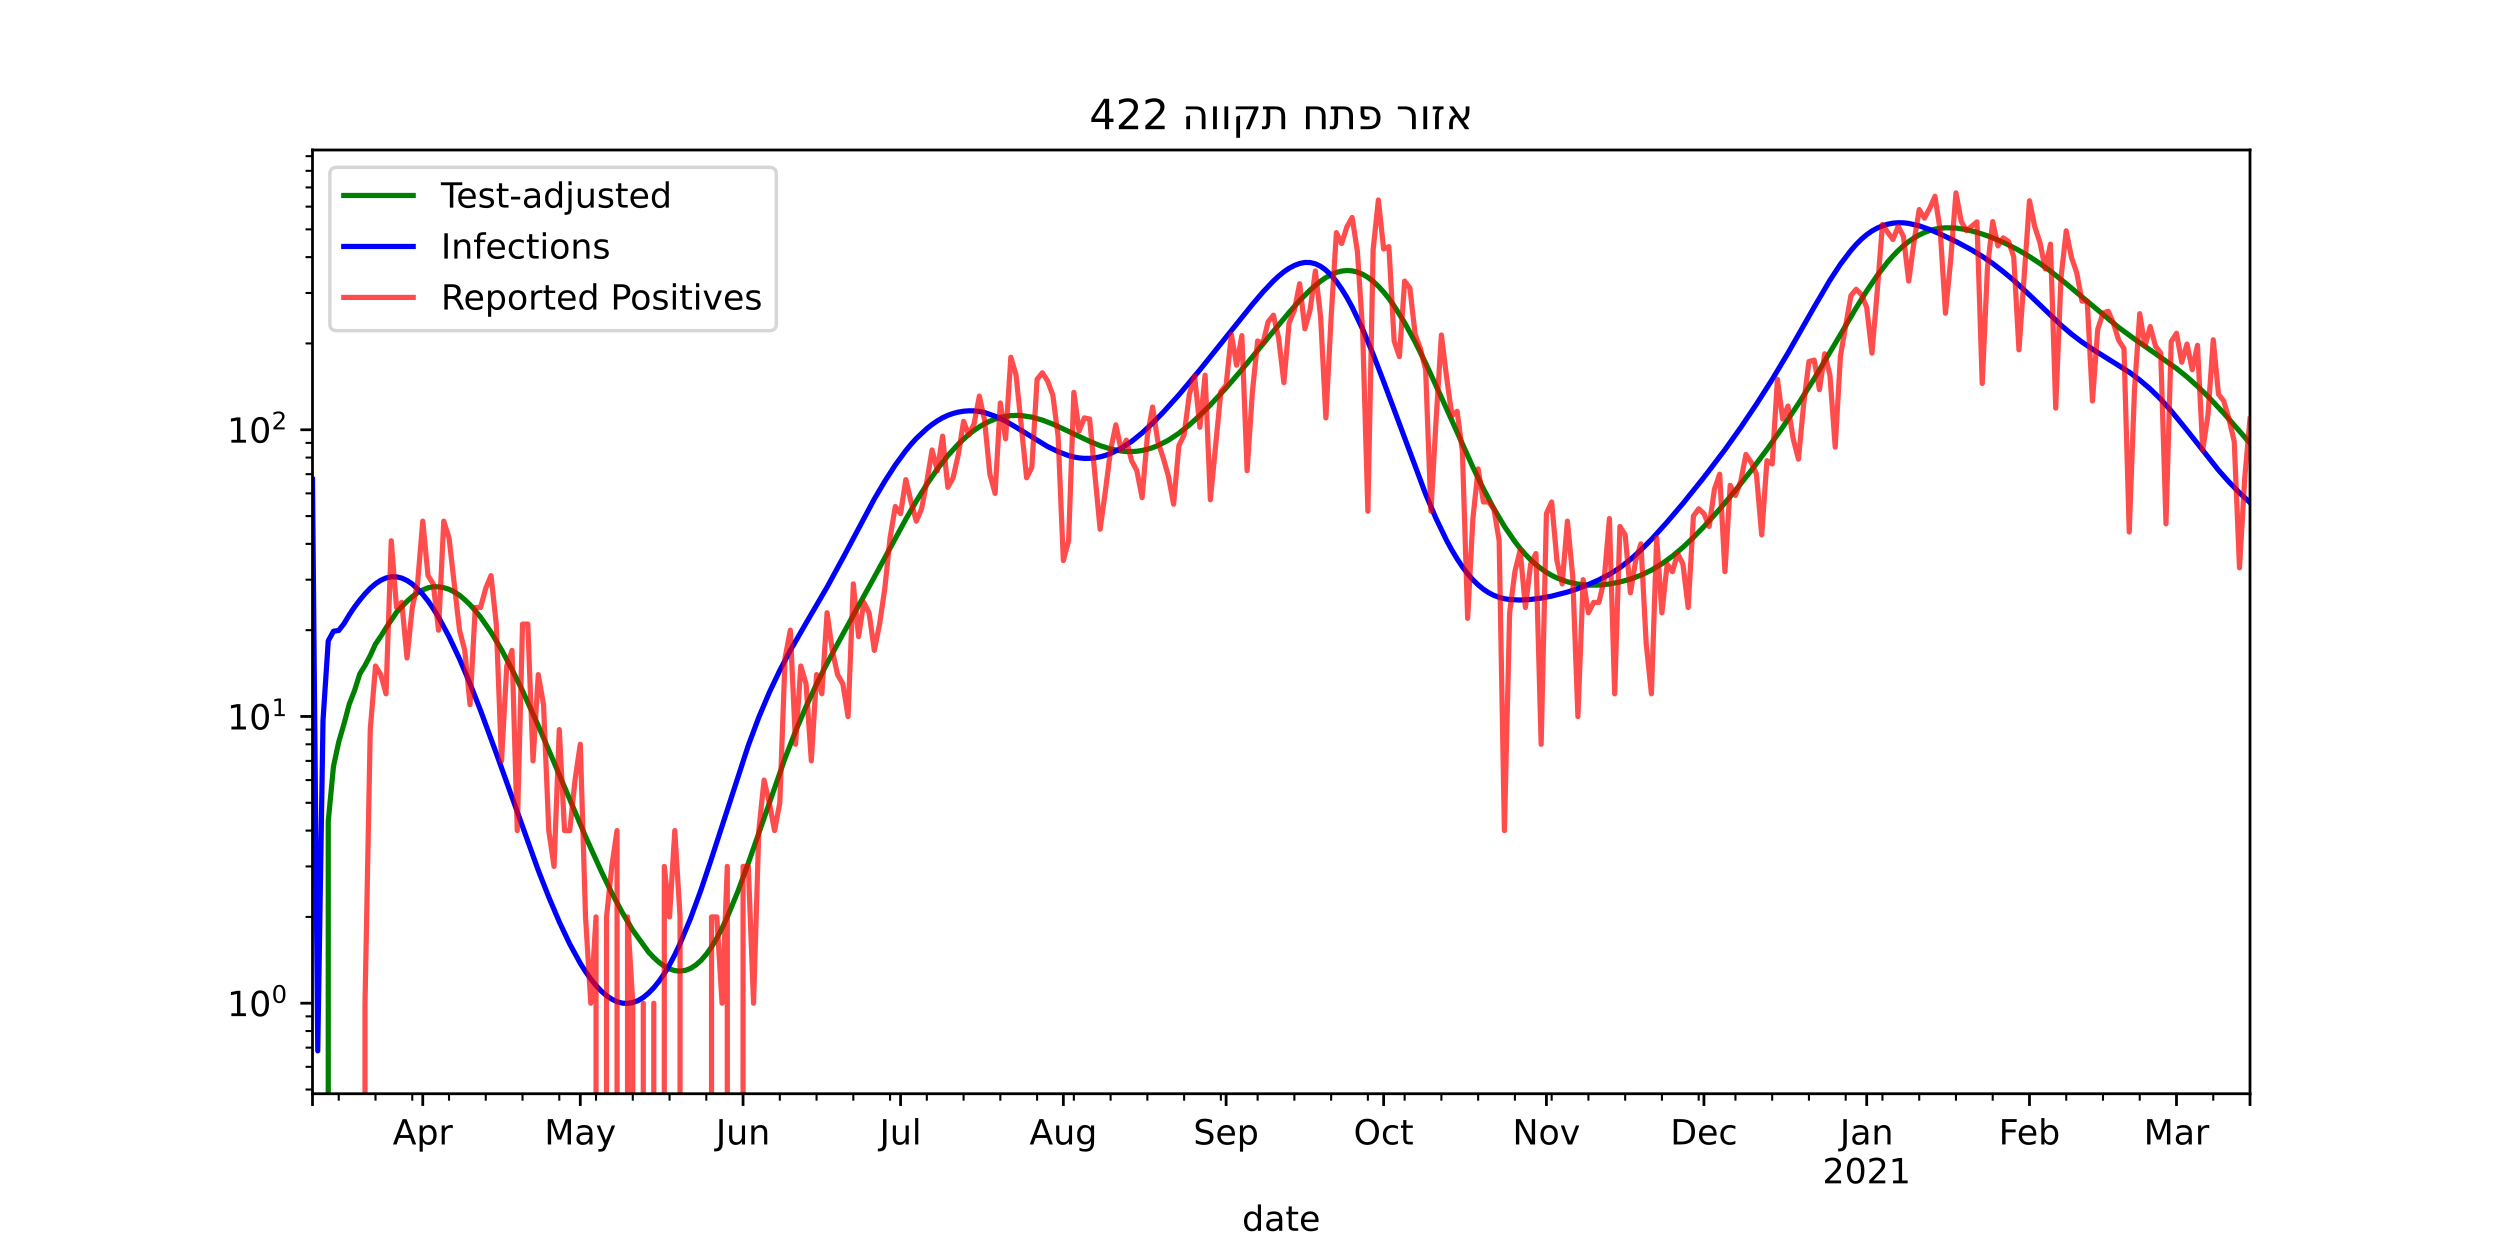 <?xml version="1.0" encoding="utf-8" standalone="no"?>
<!DOCTYPE svg PUBLIC "-//W3C//DTD SVG 1.1//EN"
  "http://www.w3.org/Graphics/SVG/1.1/DTD/svg11.dtd">
<!-- Created with matplotlib (https://matplotlib.org/) -->
<svg height="360pt" version="1.1" viewBox="0 0 720 360" width="720pt" xmlns="http://www.w3.org/2000/svg" xmlns:xlink="http://www.w3.org/1999/xlink">
 <defs>
  <style type="text/css">*{stroke-linecap:butt;stroke-linejoin:round;}</style>
 </defs>
 <g id="figure_1">
  <g id="patch_1">
   <path d="M 0 360 
L 720 360 
L 720 0 
L 0 0 
z
" style="fill:#ffffff;"/>
  </g>
  <g id="axes_1">
   <g id="patch_2">
    <path d="M 90 315 
L 648 315 
L 648 43.2 
L 90 43.2 
z
" style="fill:#ffffff;"/>
   </g>
   <g id="matplotlib.axis_1">
    <g id="xtick_1">
     <g id="line2d_1">
      <defs>
       <path d="M 0 0 
L 0 3.5 
" id="me1c643a9a9" style="stroke:#000000;stroke-width:0.8;"/>
      </defs>
      <g>
       <use style="stroke:#000000;stroke-width:0.8;" x="90" xlink:href="#me1c643a9a9" y="315"/>
      </g>
     </g>
    </g>
    <g id="xtick_2">
     <g id="line2d_2">
      <g>
       <use style="stroke:#000000;stroke-width:0.8;" x="121.756" xlink:href="#me1c643a9a9" y="315"/>
      </g>
     </g>
     <g id="text_1">
      <!-- Apr -->
      <g transform="translate(113.106 329.598)scale(0.1 -0.1)">
       <defs>
        <path d="M 34.188 63.188 
L 20.797 26.906 
L 47.609 26.906 
z
M 28.609 72.906 
L 39.797 72.906 
L 67.578 0 
L 57.328 0 
L 50.688 18.703 
L 17.828 18.703 
L 11.188 0 
L 0.781 0 
z
" id="DejaVuSans-65"/>
        <path d="M 18.109 8.203 
L 18.109 -20.797 
L 9.078 -20.797 
L 9.078 54.688 
L 18.109 54.688 
L 18.109 46.391 
Q 20.953 51.266 25.266 53.625 
Q 29.594 56 35.594 56 
Q 45.562 56 51.781 48.094 
Q 58.016 40.188 58.016 27.297 
Q 58.016 14.406 51.781 6.484 
Q 45.562 -1.422 35.594 -1.422 
Q 29.594 -1.422 25.266 0.953 
Q 20.953 3.328 18.109 8.203 
z
M 48.688 27.297 
Q 48.688 37.203 44.609 42.844 
Q 40.531 48.484 33.406 48.484 
Q 26.266 48.484 22.188 42.844 
Q 18.109 37.203 18.109 27.297 
Q 18.109 17.391 22.188 11.75 
Q 26.266 6.109 33.406 6.109 
Q 40.531 6.109 44.609 11.75 
Q 48.688 17.391 48.688 27.297 
z
" id="DejaVuSans-112"/>
        <path d="M 41.109 46.297 
Q 39.594 47.172 37.812 47.578 
Q 36.031 48 33.891 48 
Q 26.266 48 22.188 43.047 
Q 18.109 38.094 18.109 28.812 
L 18.109 0 
L 9.078 0 
L 9.078 54.688 
L 18.109 54.688 
L 18.109 46.188 
Q 20.953 51.172 25.484 53.578 
Q 30.031 56 36.531 56 
Q 37.453 56 38.578 55.875 
Q 39.703 55.766 41.062 55.516 
z
" id="DejaVuSans-114"/>
       </defs>
       <use xlink:href="#DejaVuSans-65"/>
       <use x="68.408" xlink:href="#DejaVuSans-112"/>
       <use x="131.885" xlink:href="#DejaVuSans-114"/>
      </g>
     </g>
    </g>
    <g id="xtick_3">
     <g id="line2d_3">
      <g>
       <use style="stroke:#000000;stroke-width:0.8;" x="167.122" xlink:href="#me1c643a9a9" y="315"/>
      </g>
     </g>
     <g id="text_2">
      <!-- May -->
      <g transform="translate(156.784 329.598)scale(0.1 -0.1)">
       <defs>
        <path d="M 9.812 72.906 
L 24.516 72.906 
L 43.109 23.297 
L 61.812 72.906 
L 76.516 72.906 
L 76.516 0 
L 66.891 0 
L 66.891 64.016 
L 48.094 14.016 
L 38.188 14.016 
L 19.391 64.016 
L 19.391 0 
L 9.812 0 
z
" id="DejaVuSans-77"/>
        <path d="M 34.281 27.484 
Q 23.391 27.484 19.188 25 
Q 14.984 22.516 14.984 16.5 
Q 14.984 11.719 18.141 8.906 
Q 21.297 6.109 26.703 6.109 
Q 34.188 6.109 38.703 11.406 
Q 43.219 16.703 43.219 25.484 
L 43.219 27.484 
z
M 52.203 31.203 
L 52.203 0 
L 43.219 0 
L 43.219 8.297 
Q 40.141 3.328 35.547 0.953 
Q 30.953 -1.422 24.312 -1.422 
Q 15.922 -1.422 10.953 3.297 
Q 6 8.016 6 15.922 
Q 6 25.141 12.172 29.828 
Q 18.359 34.516 30.609 34.516 
L 43.219 34.516 
L 43.219 35.406 
Q 43.219 41.609 39.141 45 
Q 35.062 48.391 27.688 48.391 
Q 23 48.391 18.547 47.266 
Q 14.109 46.141 10.016 43.891 
L 10.016 52.203 
Q 14.938 54.109 19.578 55.047 
Q 24.219 56 28.609 56 
Q 40.484 56 46.344 49.844 
Q 52.203 43.703 52.203 31.203 
z
" id="DejaVuSans-97"/>
        <path d="M 32.172 -5.078 
Q 28.375 -14.844 24.75 -17.812 
Q 21.141 -20.797 15.094 -20.797 
L 7.906 -20.797 
L 7.906 -13.281 
L 13.188 -13.281 
Q 16.891 -13.281 18.938 -11.516 
Q 21 -9.766 23.484 -3.219 
L 25.094 0.875 
L 2.984 54.688 
L 12.5 54.688 
L 29.594 11.922 
L 46.688 54.688 
L 56.203 54.688 
z
" id="DejaVuSans-121"/>
       </defs>
       <use xlink:href="#DejaVuSans-77"/>
       <use x="86.279" xlink:href="#DejaVuSans-97"/>
       <use x="147.559" xlink:href="#DejaVuSans-121"/>
      </g>
     </g>
    </g>
    <g id="xtick_4">
     <g id="line2d_4">
      <g>
       <use style="stroke:#000000;stroke-width:0.8;" x="214" xlink:href="#me1c643a9a9" y="315"/>
      </g>
     </g>
     <g id="text_3">
      <!-- Jun -->
      <g transform="translate(206.188 329.598)scale(0.1 -0.1)">
       <defs>
        <path d="M 9.812 72.906 
L 19.672 72.906 
L 19.672 5.078 
Q 19.672 -8.109 14.672 -14.062 
Q 9.672 -20.016 -1.422 -20.016 
L -5.172 -20.016 
L -5.172 -11.719 
L -2.094 -11.719 
Q 4.438 -11.719 7.125 -8.047 
Q 9.812 -4.391 9.812 5.078 
z
" id="DejaVuSans-74"/>
        <path d="M 8.5 21.578 
L 8.5 54.688 
L 17.484 54.688 
L 17.484 21.922 
Q 17.484 14.156 20.5 10.266 
Q 23.531 6.391 29.594 6.391 
Q 36.859 6.391 41.078 11.031 
Q 45.312 15.672 45.312 23.688 
L 45.312 54.688 
L 54.297 54.688 
L 54.297 0 
L 45.312 0 
L 45.312 8.406 
Q 42.047 3.422 37.719 1 
Q 33.406 -1.422 27.688 -1.422 
Q 18.266 -1.422 13.375 4.438 
Q 8.5 10.297 8.5 21.578 
z
M 31.109 56 
z
" id="DejaVuSans-117"/>
        <path d="M 54.891 33.016 
L 54.891 0 
L 45.906 0 
L 45.906 32.719 
Q 45.906 40.484 42.875 44.328 
Q 39.844 48.188 33.797 48.188 
Q 26.516 48.188 22.312 43.547 
Q 18.109 38.922 18.109 30.906 
L 18.109 0 
L 9.078 0 
L 9.078 54.688 
L 18.109 54.688 
L 18.109 46.188 
Q 21.344 51.125 25.703 53.562 
Q 30.078 56 35.797 56 
Q 45.219 56 50.047 50.172 
Q 54.891 44.344 54.891 33.016 
z
" id="DejaVuSans-110"/>
       </defs>
       <use xlink:href="#DejaVuSans-74"/>
       <use x="29.492" xlink:href="#DejaVuSans-117"/>
       <use x="92.871" xlink:href="#DejaVuSans-110"/>
      </g>
     </g>
    </g>
    <g id="xtick_5">
     <g id="line2d_5">
      <g>
       <use style="stroke:#000000;stroke-width:0.8;" x="259.366" xlink:href="#me1c643a9a9" y="315"/>
      </g>
     </g>
     <g id="text_4">
      <!-- Jul -->
      <g transform="translate(253.333 329.598)scale(0.1 -0.1)">
       <defs>
        <path d="M 9.422 75.984 
L 18.406 75.984 
L 18.406 0 
L 9.422 0 
z
" id="DejaVuSans-108"/>
       </defs>
       <use xlink:href="#DejaVuSans-74"/>
       <use x="29.492" xlink:href="#DejaVuSans-117"/>
       <use x="92.871" xlink:href="#DejaVuSans-108"/>
      </g>
     </g>
    </g>
    <g id="xtick_6">
     <g id="line2d_6">
      <g>
       <use style="stroke:#000000;stroke-width:0.8;" x="306.244" xlink:href="#me1c643a9a9" y="315"/>
      </g>
     </g>
     <g id="text_5">
      <!-- Aug -->
      <g transform="translate(296.481 329.598)scale(0.1 -0.1)">
       <defs>
        <path d="M 45.406 27.984 
Q 45.406 37.75 41.375 43.109 
Q 37.359 48.484 30.078 48.484 
Q 22.859 48.484 18.828 43.109 
Q 14.797 37.75 14.797 27.984 
Q 14.797 18.266 18.828 12.891 
Q 22.859 7.516 30.078 7.516 
Q 37.359 7.516 41.375 12.891 
Q 45.406 18.266 45.406 27.984 
z
M 54.391 6.781 
Q 54.391 -7.172 48.188 -13.984 
Q 42 -20.797 29.203 -20.797 
Q 24.469 -20.797 20.266 -20.094 
Q 16.062 -19.391 12.109 -17.922 
L 12.109 -9.188 
Q 16.062 -11.328 19.922 -12.344 
Q 23.781 -13.375 27.781 -13.375 
Q 36.625 -13.375 41.016 -8.766 
Q 45.406 -4.156 45.406 5.172 
L 45.406 9.625 
Q 42.625 4.781 38.281 2.391 
Q 33.938 0 27.875 0 
Q 17.828 0 11.672 7.656 
Q 5.516 15.328 5.516 27.984 
Q 5.516 40.672 11.672 48.328 
Q 17.828 56 27.875 56 
Q 33.938 56 38.281 53.609 
Q 42.625 51.219 45.406 46.391 
L 45.406 54.688 
L 54.391 54.688 
z
" id="DejaVuSans-103"/>
       </defs>
       <use xlink:href="#DejaVuSans-65"/>
       <use x="68.408" xlink:href="#DejaVuSans-117"/>
       <use x="131.787" xlink:href="#DejaVuSans-103"/>
      </g>
     </g>
    </g>
    <g id="xtick_7">
     <g id="line2d_7">
      <g>
       <use style="stroke:#000000;stroke-width:0.8;" x="353.122" xlink:href="#me1c643a9a9" y="315"/>
      </g>
     </g>
     <g id="text_6">
      <!-- Sep -->
      <g transform="translate(343.697 329.598)scale(0.1 -0.1)">
       <defs>
        <path d="M 53.516 70.516 
L 53.516 60.891 
Q 47.906 63.578 42.922 64.891 
Q 37.938 66.219 33.297 66.219 
Q 25.25 66.219 20.875 63.094 
Q 16.5 59.969 16.5 54.203 
Q 16.5 49.359 19.406 46.891 
Q 22.312 44.438 30.422 42.922 
L 36.375 41.703 
Q 47.406 39.594 52.656 34.297 
Q 57.906 29 57.906 20.125 
Q 57.906 9.516 50.797 4.047 
Q 43.703 -1.422 29.984 -1.422 
Q 24.812 -1.422 18.969 -0.25 
Q 13.141 0.922 6.891 3.219 
L 6.891 13.375 
Q 12.891 10.016 18.656 8.297 
Q 24.422 6.594 29.984 6.594 
Q 38.422 6.594 43.016 9.906 
Q 47.609 13.234 47.609 19.391 
Q 47.609 24.75 44.312 27.781 
Q 41.016 30.812 33.5 32.328 
L 27.484 33.5 
Q 16.453 35.688 11.516 40.375 
Q 6.594 45.062 6.594 53.422 
Q 6.594 63.094 13.406 68.656 
Q 20.219 74.219 32.172 74.219 
Q 37.312 74.219 42.625 73.281 
Q 47.953 72.359 53.516 70.516 
z
" id="DejaVuSans-83"/>
        <path d="M 56.203 29.594 
L 56.203 25.203 
L 14.891 25.203 
Q 15.484 15.922 20.484 11.062 
Q 25.484 6.203 34.422 6.203 
Q 39.594 6.203 44.453 7.469 
Q 49.312 8.734 54.109 11.281 
L 54.109 2.781 
Q 49.266 0.734 44.188 -0.344 
Q 39.109 -1.422 33.891 -1.422 
Q 20.797 -1.422 13.156 6.188 
Q 5.516 13.812 5.516 26.812 
Q 5.516 40.234 12.766 48.109 
Q 20.016 56 32.328 56 
Q 43.359 56 49.781 48.891 
Q 56.203 41.797 56.203 29.594 
z
M 47.219 32.234 
Q 47.125 39.594 43.094 43.984 
Q 39.062 48.391 32.422 48.391 
Q 24.906 48.391 20.391 44.141 
Q 15.875 39.891 15.188 32.172 
z
" id="DejaVuSans-101"/>
       </defs>
       <use xlink:href="#DejaVuSans-83"/>
       <use x="63.477" xlink:href="#DejaVuSans-101"/>
       <use x="125" xlink:href="#DejaVuSans-112"/>
      </g>
     </g>
    </g>
    <g id="xtick_8">
     <g id="line2d_8">
      <g>
       <use style="stroke:#000000;stroke-width:0.8;" x="398.488" xlink:href="#me1c643a9a9" y="315"/>
      </g>
     </g>
     <g id="text_7">
      <!-- Oct -->
      <g transform="translate(389.842 329.598)scale(0.1 -0.1)">
       <defs>
        <path d="M 39.406 66.219 
Q 28.656 66.219 22.328 58.203 
Q 16.016 50.203 16.016 36.375 
Q 16.016 22.609 22.328 14.594 
Q 28.656 6.594 39.406 6.594 
Q 50.141 6.594 56.422 14.594 
Q 62.703 22.609 62.703 36.375 
Q 62.703 50.203 56.422 58.203 
Q 50.141 66.219 39.406 66.219 
z
M 39.406 74.219 
Q 54.734 74.219 63.906 63.938 
Q 73.094 53.656 73.094 36.375 
Q 73.094 19.141 63.906 8.859 
Q 54.734 -1.422 39.406 -1.422 
Q 24.031 -1.422 14.812 8.828 
Q 5.609 19.094 5.609 36.375 
Q 5.609 53.656 14.812 63.938 
Q 24.031 74.219 39.406 74.219 
z
" id="DejaVuSans-79"/>
        <path d="M 48.781 52.594 
L 48.781 44.188 
Q 44.969 46.297 41.141 47.344 
Q 37.312 48.391 33.406 48.391 
Q 24.656 48.391 19.812 42.844 
Q 14.984 37.312 14.984 27.297 
Q 14.984 17.281 19.812 11.734 
Q 24.656 6.203 33.406 6.203 
Q 37.312 6.203 41.141 7.25 
Q 44.969 8.297 48.781 10.406 
L 48.781 2.094 
Q 45.016 0.344 40.984 -0.531 
Q 36.969 -1.422 32.422 -1.422 
Q 20.062 -1.422 12.781 6.344 
Q 5.516 14.109 5.516 27.297 
Q 5.516 40.672 12.859 48.328 
Q 20.219 56 33.016 56 
Q 37.156 56 41.109 55.141 
Q 45.062 54.297 48.781 52.594 
z
" id="DejaVuSans-99"/>
        <path d="M 18.312 70.219 
L 18.312 54.688 
L 36.812 54.688 
L 36.812 47.703 
L 18.312 47.703 
L 18.312 18.016 
Q 18.312 11.328 20.141 9.422 
Q 21.969 7.516 27.594 7.516 
L 36.812 7.516 
L 36.812 0 
L 27.594 0 
Q 17.188 0 13.234 3.875 
Q 9.281 7.766 9.281 18.016 
L 9.281 47.703 
L 2.688 47.703 
L 2.688 54.688 
L 9.281 54.688 
L 9.281 70.219 
z
" id="DejaVuSans-116"/>
       </defs>
       <use xlink:href="#DejaVuSans-79"/>
       <use x="78.711" xlink:href="#DejaVuSans-99"/>
       <use x="133.691" xlink:href="#DejaVuSans-116"/>
      </g>
     </g>
    </g>
    <g id="xtick_9">
     <g id="line2d_9">
      <g>
       <use style="stroke:#000000;stroke-width:0.8;" x="445.366" xlink:href="#me1c643a9a9" y="315"/>
      </g>
     </g>
     <g id="text_8">
      <!-- Nov -->
      <g transform="translate(435.606 329.598)scale(0.1 -0.1)">
       <defs>
        <path d="M 9.812 72.906 
L 23.094 72.906 
L 55.422 11.922 
L 55.422 72.906 
L 64.984 72.906 
L 64.984 0 
L 51.703 0 
L 19.391 60.984 
L 19.391 0 
L 9.812 0 
z
" id="DejaVuSans-78"/>
        <path d="M 30.609 48.391 
Q 23.391 48.391 19.188 42.75 
Q 14.984 37.109 14.984 27.297 
Q 14.984 17.484 19.156 11.844 
Q 23.344 6.203 30.609 6.203 
Q 37.797 6.203 41.984 11.859 
Q 46.188 17.531 46.188 27.297 
Q 46.188 37.016 41.984 42.703 
Q 37.797 48.391 30.609 48.391 
z
M 30.609 56 
Q 42.328 56 49.016 48.375 
Q 55.719 40.766 55.719 27.297 
Q 55.719 13.875 49.016 6.219 
Q 42.328 -1.422 30.609 -1.422 
Q 18.844 -1.422 12.172 6.219 
Q 5.516 13.875 5.516 27.297 
Q 5.516 40.766 12.172 48.375 
Q 18.844 56 30.609 56 
z
" id="DejaVuSans-111"/>
        <path d="M 2.984 54.688 
L 12.5 54.688 
L 29.594 8.797 
L 46.688 54.688 
L 56.203 54.688 
L 35.688 0 
L 23.484 0 
z
" id="DejaVuSans-118"/>
       </defs>
       <use xlink:href="#DejaVuSans-78"/>
       <use x="74.805" xlink:href="#DejaVuSans-111"/>
       <use x="135.986" xlink:href="#DejaVuSans-118"/>
      </g>
     </g>
    </g>
    <g id="xtick_10">
     <g id="line2d_10">
      <g>
       <use style="stroke:#000000;stroke-width:0.8;" x="490.732" xlink:href="#me1c643a9a9" y="315"/>
      </g>
     </g>
     <g id="text_9">
      <!-- Dec -->
      <g transform="translate(481.056 329.598)scale(0.1 -0.1)">
       <defs>
        <path d="M 19.672 64.797 
L 19.672 8.109 
L 31.594 8.109 
Q 46.688 8.109 53.688 14.938 
Q 60.688 21.781 60.688 36.531 
Q 60.688 51.172 53.688 57.984 
Q 46.688 64.797 31.594 64.797 
z
M 9.812 72.906 
L 30.078 72.906 
Q 51.266 72.906 61.172 64.094 
Q 71.094 55.281 71.094 36.531 
Q 71.094 17.672 61.125 8.828 
Q 51.172 0 30.078 0 
L 9.812 0 
z
" id="DejaVuSans-68"/>
       </defs>
       <use xlink:href="#DejaVuSans-68"/>
       <use x="77.002" xlink:href="#DejaVuSans-101"/>
       <use x="138.525" xlink:href="#DejaVuSans-99"/>
      </g>
     </g>
    </g>
    <g id="xtick_11">
     <g id="line2d_11">
      <g>
       <use style="stroke:#000000;stroke-width:0.8;" x="537.61" xlink:href="#me1c643a9a9" y="315"/>
      </g>
     </g>
     <g id="text_10">
      <!-- Jan -->
      <g transform="translate(529.902 329.598)scale(0.1 -0.1)">
       <use xlink:href="#DejaVuSans-74"/>
       <use x="29.492" xlink:href="#DejaVuSans-97"/>
       <use x="90.771" xlink:href="#DejaVuSans-110"/>
      </g>
      <!-- 2021 -->
      <g transform="translate(524.885 340.796)scale(0.1 -0.1)">
       <defs>
        <path d="M 19.188 8.297 
L 53.609 8.297 
L 53.609 0 
L 7.328 0 
L 7.328 8.297 
Q 12.938 14.109 22.625 23.891 
Q 32.328 33.688 34.812 36.531 
Q 39.547 41.844 41.422 45.531 
Q 43.312 49.219 43.312 52.781 
Q 43.312 58.594 39.234 62.25 
Q 35.156 65.922 28.609 65.922 
Q 23.969 65.922 18.812 64.312 
Q 13.672 62.703 7.812 59.422 
L 7.812 69.391 
Q 13.766 71.781 18.938 73 
Q 24.125 74.219 28.422 74.219 
Q 39.75 74.219 46.484 68.547 
Q 53.219 62.891 53.219 53.422 
Q 53.219 48.922 51.531 44.891 
Q 49.859 40.875 45.406 35.406 
Q 44.188 33.984 37.641 27.219 
Q 31.109 20.453 19.188 8.297 
z
" id="DejaVuSans-50"/>
        <path d="M 31.781 66.406 
Q 24.172 66.406 20.328 58.906 
Q 16.5 51.422 16.5 36.375 
Q 16.5 21.391 20.328 13.891 
Q 24.172 6.391 31.781 6.391 
Q 39.453 6.391 43.281 13.891 
Q 47.125 21.391 47.125 36.375 
Q 47.125 51.422 43.281 58.906 
Q 39.453 66.406 31.781 66.406 
z
M 31.781 74.219 
Q 44.047 74.219 50.516 64.516 
Q 56.984 54.828 56.984 36.375 
Q 56.984 17.969 50.516 8.266 
Q 44.047 -1.422 31.781 -1.422 
Q 19.531 -1.422 13.062 8.266 
Q 6.594 17.969 6.594 36.375 
Q 6.594 54.828 13.062 64.516 
Q 19.531 74.219 31.781 74.219 
z
" id="DejaVuSans-48"/>
        <path d="M 12.406 8.297 
L 28.516 8.297 
L 28.516 63.922 
L 10.984 60.406 
L 10.984 69.391 
L 28.422 72.906 
L 38.281 72.906 
L 38.281 8.297 
L 54.391 8.297 
L 54.391 0 
L 12.406 0 
z
" id="DejaVuSans-49"/>
       </defs>
       <use xlink:href="#DejaVuSans-50"/>
       <use x="63.623" xlink:href="#DejaVuSans-48"/>
       <use x="127.246" xlink:href="#DejaVuSans-50"/>
       <use x="190.869" xlink:href="#DejaVuSans-49"/>
      </g>
     </g>
    </g>
    <g id="xtick_12">
     <g id="line2d_12">
      <g>
       <use style="stroke:#000000;stroke-width:0.8;" x="584.488" xlink:href="#me1c643a9a9" y="315"/>
      </g>
     </g>
     <g id="text_11">
      <!-- Feb -->
      <g transform="translate(575.636 329.598)scale(0.1 -0.1)">
       <defs>
        <path d="M 9.812 72.906 
L 51.703 72.906 
L 51.703 64.594 
L 19.672 64.594 
L 19.672 43.109 
L 48.578 43.109 
L 48.578 34.812 
L 19.672 34.812 
L 19.672 0 
L 9.812 0 
z
" id="DejaVuSans-70"/>
        <path d="M 48.688 27.297 
Q 48.688 37.203 44.609 42.844 
Q 40.531 48.484 33.406 48.484 
Q 26.266 48.484 22.188 42.844 
Q 18.109 37.203 18.109 27.297 
Q 18.109 17.391 22.188 11.75 
Q 26.266 6.109 33.406 6.109 
Q 40.531 6.109 44.609 11.75 
Q 48.688 17.391 48.688 27.297 
z
M 18.109 46.391 
Q 20.953 51.266 25.266 53.625 
Q 29.594 56 35.594 56 
Q 45.562 56 51.781 48.094 
Q 58.016 40.188 58.016 27.297 
Q 58.016 14.406 51.781 6.484 
Q 45.562 -1.422 35.594 -1.422 
Q 29.594 -1.422 25.266 0.953 
Q 20.953 3.328 18.109 8.203 
L 18.109 0 
L 9.078 0 
L 9.078 75.984 
L 18.109 75.984 
z
" id="DejaVuSans-98"/>
       </defs>
       <use xlink:href="#DejaVuSans-70"/>
       <use x="52.02" xlink:href="#DejaVuSans-101"/>
       <use x="113.543" xlink:href="#DejaVuSans-98"/>
      </g>
     </g>
    </g>
    <g id="xtick_13">
     <g id="line2d_13">
      <g>
       <use style="stroke:#000000;stroke-width:0.8;" x="626.829" xlink:href="#me1c643a9a9" y="315"/>
      </g>
     </g>
     <g id="text_12">
      <!-- Mar -->
      <g transform="translate(617.396 329.598)scale(0.1 -0.1)">
       <use xlink:href="#DejaVuSans-77"/>
       <use x="86.279" xlink:href="#DejaVuSans-97"/>
       <use x="147.559" xlink:href="#DejaVuSans-114"/>
      </g>
     </g>
    </g>
    <g id="xtick_14">
     <g id="line2d_14">
      <g>
       <use style="stroke:#000000;stroke-width:0.8;" x="648" xlink:href="#me1c643a9a9" y="315"/>
      </g>
     </g>
    </g>
    <g id="xtick_15">
     <g id="line2d_15">
      <defs>
       <path d="M 0 0 
L 0 2 
" id="m3fa32d6eb1" style="stroke:#000000;stroke-width:0.6;"/>
      </defs>
      <g>
       <use style="stroke:#000000;stroke-width:0.6;" x="97.561" xlink:href="#m3fa32d6eb1" y="315"/>
      </g>
     </g>
    </g>
    <g id="xtick_16">
     <g id="line2d_16">
      <g>
       <use style="stroke:#000000;stroke-width:0.6;" x="108.146" xlink:href="#m3fa32d6eb1" y="315"/>
      </g>
     </g>
    </g>
    <g id="xtick_17">
     <g id="line2d_17">
      <g>
       <use style="stroke:#000000;stroke-width:0.6;" x="118.732" xlink:href="#m3fa32d6eb1" y="315"/>
      </g>
     </g>
    </g>
    <g id="xtick_18">
     <g id="line2d_18">
      <g>
       <use style="stroke:#000000;stroke-width:0.6;" x="129.317" xlink:href="#m3fa32d6eb1" y="315"/>
      </g>
     </g>
    </g>
    <g id="xtick_19">
     <g id="line2d_19">
      <g>
       <use style="stroke:#000000;stroke-width:0.6;" x="139.902" xlink:href="#m3fa32d6eb1" y="315"/>
      </g>
     </g>
    </g>
    <g id="xtick_20">
     <g id="line2d_20">
      <g>
       <use style="stroke:#000000;stroke-width:0.6;" x="150.488" xlink:href="#m3fa32d6eb1" y="315"/>
      </g>
     </g>
    </g>
    <g id="xtick_21">
     <g id="line2d_21">
      <g>
       <use style="stroke:#000000;stroke-width:0.6;" x="161.073" xlink:href="#m3fa32d6eb1" y="315"/>
      </g>
     </g>
    </g>
    <g id="xtick_22">
     <g id="line2d_22">
      <g>
       <use style="stroke:#000000;stroke-width:0.6;" x="171.659" xlink:href="#m3fa32d6eb1" y="315"/>
      </g>
     </g>
    </g>
    <g id="xtick_23">
     <g id="line2d_23">
      <g>
       <use style="stroke:#000000;stroke-width:0.6;" x="182.244" xlink:href="#m3fa32d6eb1" y="315"/>
      </g>
     </g>
    </g>
    <g id="xtick_24">
     <g id="line2d_24">
      <g>
       <use style="stroke:#000000;stroke-width:0.6;" x="192.829" xlink:href="#m3fa32d6eb1" y="315"/>
      </g>
     </g>
    </g>
    <g id="xtick_25">
     <g id="line2d_25">
      <g>
       <use style="stroke:#000000;stroke-width:0.6;" x="203.415" xlink:href="#m3fa32d6eb1" y="315"/>
      </g>
     </g>
    </g>
    <g id="xtick_26">
     <g id="line2d_26">
      <g>
       <use style="stroke:#000000;stroke-width:0.6;" x="224.585" xlink:href="#m3fa32d6eb1" y="315"/>
      </g>
     </g>
    </g>
    <g id="xtick_27">
     <g id="line2d_27">
      <g>
       <use style="stroke:#000000;stroke-width:0.6;" x="235.171" xlink:href="#m3fa32d6eb1" y="315"/>
      </g>
     </g>
    </g>
    <g id="xtick_28">
     <g id="line2d_28">
      <g>
       <use style="stroke:#000000;stroke-width:0.6;" x="245.756" xlink:href="#m3fa32d6eb1" y="315"/>
      </g>
     </g>
    </g>
    <g id="xtick_29">
     <g id="line2d_29">
      <g>
       <use style="stroke:#000000;stroke-width:0.6;" x="256.341" xlink:href="#m3fa32d6eb1" y="315"/>
      </g>
     </g>
    </g>
    <g id="xtick_30">
     <g id="line2d_30">
      <g>
       <use style="stroke:#000000;stroke-width:0.6;" x="266.927" xlink:href="#m3fa32d6eb1" y="315"/>
      </g>
     </g>
    </g>
    <g id="xtick_31">
     <g id="line2d_31">
      <g>
       <use style="stroke:#000000;stroke-width:0.6;" x="277.512" xlink:href="#m3fa32d6eb1" y="315"/>
      </g>
     </g>
    </g>
    <g id="xtick_32">
     <g id="line2d_32">
      <g>
       <use style="stroke:#000000;stroke-width:0.6;" x="288.098" xlink:href="#m3fa32d6eb1" y="315"/>
      </g>
     </g>
    </g>
    <g id="xtick_33">
     <g id="line2d_33">
      <g>
       <use style="stroke:#000000;stroke-width:0.6;" x="298.683" xlink:href="#m3fa32d6eb1" y="315"/>
      </g>
     </g>
    </g>
    <g id="xtick_34">
     <g id="line2d_34">
      <g>
       <use style="stroke:#000000;stroke-width:0.6;" x="309.268" xlink:href="#m3fa32d6eb1" y="315"/>
      </g>
     </g>
    </g>
    <g id="xtick_35">
     <g id="line2d_35">
      <g>
       <use style="stroke:#000000;stroke-width:0.6;" x="319.854" xlink:href="#m3fa32d6eb1" y="315"/>
      </g>
     </g>
    </g>
    <g id="xtick_36">
     <g id="line2d_36">
      <g>
       <use style="stroke:#000000;stroke-width:0.6;" x="330.439" xlink:href="#m3fa32d6eb1" y="315"/>
      </g>
     </g>
    </g>
    <g id="xtick_37">
     <g id="line2d_37">
      <g>
       <use style="stroke:#000000;stroke-width:0.6;" x="341.024" xlink:href="#m3fa32d6eb1" y="315"/>
      </g>
     </g>
    </g>
    <g id="xtick_38">
     <g id="line2d_38">
      <g>
       <use style="stroke:#000000;stroke-width:0.6;" x="351.61" xlink:href="#m3fa32d6eb1" y="315"/>
      </g>
     </g>
    </g>
    <g id="xtick_39">
     <g id="line2d_39">
      <g>
       <use style="stroke:#000000;stroke-width:0.6;" x="362.195" xlink:href="#m3fa32d6eb1" y="315"/>
      </g>
     </g>
    </g>
    <g id="xtick_40">
     <g id="line2d_40">
      <g>
       <use style="stroke:#000000;stroke-width:0.6;" x="372.78" xlink:href="#m3fa32d6eb1" y="315"/>
      </g>
     </g>
    </g>
    <g id="xtick_41">
     <g id="line2d_41">
      <g>
       <use style="stroke:#000000;stroke-width:0.6;" x="383.366" xlink:href="#m3fa32d6eb1" y="315"/>
      </g>
     </g>
    </g>
    <g id="xtick_42">
     <g id="line2d_42">
      <g>
       <use style="stroke:#000000;stroke-width:0.6;" x="393.951" xlink:href="#m3fa32d6eb1" y="315"/>
      </g>
     </g>
    </g>
    <g id="xtick_43">
     <g id="line2d_43">
      <g>
       <use style="stroke:#000000;stroke-width:0.6;" x="404.537" xlink:href="#m3fa32d6eb1" y="315"/>
      </g>
     </g>
    </g>
    <g id="xtick_44">
     <g id="line2d_44">
      <g>
       <use style="stroke:#000000;stroke-width:0.6;" x="415.122" xlink:href="#m3fa32d6eb1" y="315"/>
      </g>
     </g>
    </g>
    <g id="xtick_45">
     <g id="line2d_45">
      <g>
       <use style="stroke:#000000;stroke-width:0.6;" x="425.707" xlink:href="#m3fa32d6eb1" y="315"/>
      </g>
     </g>
    </g>
    <g id="xtick_46">
     <g id="line2d_46">
      <g>
       <use style="stroke:#000000;stroke-width:0.6;" x="436.293" xlink:href="#m3fa32d6eb1" y="315"/>
      </g>
     </g>
    </g>
    <g id="xtick_47">
     <g id="line2d_47">
      <g>
       <use style="stroke:#000000;stroke-width:0.6;" x="446.878" xlink:href="#m3fa32d6eb1" y="315"/>
      </g>
     </g>
    </g>
    <g id="xtick_48">
     <g id="line2d_48">
      <g>
       <use style="stroke:#000000;stroke-width:0.6;" x="457.463" xlink:href="#m3fa32d6eb1" y="315"/>
      </g>
     </g>
    </g>
    <g id="xtick_49">
     <g id="line2d_49">
      <g>
       <use style="stroke:#000000;stroke-width:0.6;" x="468.049" xlink:href="#m3fa32d6eb1" y="315"/>
      </g>
     </g>
    </g>
    <g id="xtick_50">
     <g id="line2d_50">
      <g>
       <use style="stroke:#000000;stroke-width:0.6;" x="478.634" xlink:href="#m3fa32d6eb1" y="315"/>
      </g>
     </g>
    </g>
    <g id="xtick_51">
     <g id="line2d_51">
      <g>
       <use style="stroke:#000000;stroke-width:0.6;" x="489.22" xlink:href="#m3fa32d6eb1" y="315"/>
      </g>
     </g>
    </g>
    <g id="xtick_52">
     <g id="line2d_52">
      <g>
       <use style="stroke:#000000;stroke-width:0.6;" x="499.805" xlink:href="#m3fa32d6eb1" y="315"/>
      </g>
     </g>
    </g>
    <g id="xtick_53">
     <g id="line2d_53">
      <g>
       <use style="stroke:#000000;stroke-width:0.6;" x="510.39" xlink:href="#m3fa32d6eb1" y="315"/>
      </g>
     </g>
    </g>
    <g id="xtick_54">
     <g id="line2d_54">
      <g>
       <use style="stroke:#000000;stroke-width:0.6;" x="520.976" xlink:href="#m3fa32d6eb1" y="315"/>
      </g>
     </g>
    </g>
    <g id="xtick_55">
     <g id="line2d_55">
      <g>
       <use style="stroke:#000000;stroke-width:0.6;" x="531.561" xlink:href="#m3fa32d6eb1" y="315"/>
      </g>
     </g>
    </g>
    <g id="xtick_56">
     <g id="line2d_56">
      <g>
       <use style="stroke:#000000;stroke-width:0.6;" x="542.146" xlink:href="#m3fa32d6eb1" y="315"/>
      </g>
     </g>
    </g>
    <g id="xtick_57">
     <g id="line2d_57">
      <g>
       <use style="stroke:#000000;stroke-width:0.6;" x="552.732" xlink:href="#m3fa32d6eb1" y="315"/>
      </g>
     </g>
    </g>
    <g id="xtick_58">
     <g id="line2d_58">
      <g>
       <use style="stroke:#000000;stroke-width:0.6;" x="563.317" xlink:href="#m3fa32d6eb1" y="315"/>
      </g>
     </g>
    </g>
    <g id="xtick_59">
     <g id="line2d_59">
      <g>
       <use style="stroke:#000000;stroke-width:0.6;" x="573.902" xlink:href="#m3fa32d6eb1" y="315"/>
      </g>
     </g>
    </g>
    <g id="xtick_60">
     <g id="line2d_60">
      <g>
       <use style="stroke:#000000;stroke-width:0.6;" x="595.073" xlink:href="#m3fa32d6eb1" y="315"/>
      </g>
     </g>
    </g>
    <g id="xtick_61">
     <g id="line2d_61">
      <g>
       <use style="stroke:#000000;stroke-width:0.6;" x="605.659" xlink:href="#m3fa32d6eb1" y="315"/>
      </g>
     </g>
    </g>
    <g id="xtick_62">
     <g id="line2d_62">
      <g>
       <use style="stroke:#000000;stroke-width:0.6;" x="616.244" xlink:href="#m3fa32d6eb1" y="315"/>
      </g>
     </g>
    </g>
    <g id="xtick_63">
     <g id="line2d_63">
      <g>
       <use style="stroke:#000000;stroke-width:0.6;" x="637.415" xlink:href="#m3fa32d6eb1" y="315"/>
      </g>
     </g>
    </g>
    <g id="text_13">
     <!-- date -->
     <g transform="translate(357.725 354.474)scale(0.1 -0.1)">
      <defs>
       <path d="M 45.406 46.391 
L 45.406 75.984 
L 54.391 75.984 
L 54.391 0 
L 45.406 0 
L 45.406 8.203 
Q 42.578 3.328 38.25 0.953 
Q 33.938 -1.422 27.875 -1.422 
Q 17.969 -1.422 11.734 6.484 
Q 5.516 14.406 5.516 27.297 
Q 5.516 40.188 11.734 48.094 
Q 17.969 56 27.875 56 
Q 33.938 56 38.25 53.625 
Q 42.578 51.266 45.406 46.391 
z
M 14.797 27.297 
Q 14.797 17.391 18.875 11.75 
Q 22.953 6.109 30.078 6.109 
Q 37.203 6.109 41.297 11.75 
Q 45.406 17.391 45.406 27.297 
Q 45.406 37.203 41.297 42.844 
Q 37.203 48.484 30.078 48.484 
Q 22.953 48.484 18.875 42.844 
Q 14.797 37.203 14.797 27.297 
z
" id="DejaVuSans-100"/>
      </defs>
      <use xlink:href="#DejaVuSans-100"/>
      <use x="63.477" xlink:href="#DejaVuSans-97"/>
      <use x="124.756" xlink:href="#DejaVuSans-116"/>
      <use x="163.965" xlink:href="#DejaVuSans-101"/>
     </g>
    </g>
   </g>
   <g id="matplotlib.axis_2">
    <g id="ytick_1">
     <g id="line2d_64">
      <defs>
       <path d="M 0 0 
L -3.5 0 
" id="mcc993f27ac" style="stroke:#000000;stroke-width:0.8;"/>
      </defs>
      <g>
       <use style="stroke:#000000;stroke-width:0.8;" x="90" xlink:href="#mcc993f27ac" y="288.928"/>
      </g>
     </g>
     <g id="text_14">
      <!-- $\mathdefault{10^{0}}$ -->
      <g transform="translate(65.4 292.727)scale(0.1 -0.1)">
       <use transform="translate(0 0.766)" xlink:href="#DejaVuSans-49"/>
       <use transform="translate(63.623 0.766)" xlink:href="#DejaVuSans-48"/>
       <use transform="translate(128.203 39.047)scale(0.7)" xlink:href="#DejaVuSans-48"/>
      </g>
     </g>
    </g>
    <g id="ytick_2">
     <g id="line2d_65">
      <g>
       <use style="stroke:#000000;stroke-width:0.8;" x="90" xlink:href="#mcc993f27ac" y="206.349"/>
      </g>
     </g>
     <g id="text_15">
      <!-- $\mathdefault{10^{1}}$ -->
      <g transform="translate(65.4 210.149)scale(0.1 -0.1)">
       <use transform="translate(0 0.684)" xlink:href="#DejaVuSans-49"/>
       <use transform="translate(63.623 0.684)" xlink:href="#DejaVuSans-48"/>
       <use transform="translate(128.203 38.966)scale(0.7)" xlink:href="#DejaVuSans-49"/>
      </g>
     </g>
    </g>
    <g id="ytick_3">
     <g id="line2d_66">
      <g>
       <use style="stroke:#000000;stroke-width:0.8;" x="90" xlink:href="#mcc993f27ac" y="123.771"/>
      </g>
     </g>
     <g id="text_16">
      <!-- $\mathdefault{10^{2}}$ -->
      <g transform="translate(65.4 127.57)scale(0.1 -0.1)">
       <use transform="translate(0 0.766)" xlink:href="#DejaVuSans-49"/>
       <use transform="translate(63.623 0.766)" xlink:href="#DejaVuSans-48"/>
       <use transform="translate(128.203 39.047)scale(0.7)" xlink:href="#DejaVuSans-50"/>
      </g>
     </g>
    </g>
    <g id="ytick_4">
     <g id="line2d_67">
      <defs>
       <path d="M 0 0 
L -2 0 
" id="md7245d0553" style="stroke:#000000;stroke-width:0.6;"/>
      </defs>
      <g>
       <use style="stroke:#000000;stroke-width:0.6;" x="90" xlink:href="#md7245d0553" y="313.787"/>
      </g>
     </g>
    </g>
    <g id="ytick_5">
     <g id="line2d_68">
      <g>
       <use style="stroke:#000000;stroke-width:0.6;" x="90" xlink:href="#md7245d0553" y="307.248"/>
      </g>
     </g>
    </g>
    <g id="ytick_6">
     <g id="line2d_69">
      <g>
       <use style="stroke:#000000;stroke-width:0.6;" x="90" xlink:href="#md7245d0553" y="301.72"/>
      </g>
     </g>
    </g>
    <g id="ytick_7">
     <g id="line2d_70">
      <g>
       <use style="stroke:#000000;stroke-width:0.6;" x="90" xlink:href="#md7245d0553" y="296.931"/>
      </g>
     </g>
    </g>
    <g id="ytick_8">
     <g id="line2d_71">
      <g>
       <use style="stroke:#000000;stroke-width:0.6;" x="90" xlink:href="#md7245d0553" y="292.707"/>
      </g>
     </g>
    </g>
    <g id="ytick_9">
     <g id="line2d_72">
      <g>
       <use style="stroke:#000000;stroke-width:0.6;" x="90" xlink:href="#md7245d0553" y="264.069"/>
      </g>
     </g>
    </g>
    <g id="ytick_10">
     <g id="line2d_73">
      <g>
       <use style="stroke:#000000;stroke-width:0.6;" x="90" xlink:href="#md7245d0553" y="249.528"/>
      </g>
     </g>
    </g>
    <g id="ytick_11">
     <g id="line2d_74">
      <g>
       <use style="stroke:#000000;stroke-width:0.6;" x="90" xlink:href="#md7245d0553" y="239.211"/>
      </g>
     </g>
    </g>
    <g id="ytick_12">
     <g id="line2d_75">
      <g>
       <use style="stroke:#000000;stroke-width:0.6;" x="90" xlink:href="#md7245d0553" y="231.208"/>
      </g>
     </g>
    </g>
    <g id="ytick_13">
     <g id="line2d_76">
      <g>
       <use style="stroke:#000000;stroke-width:0.6;" x="90" xlink:href="#md7245d0553" y="224.669"/>
      </g>
     </g>
    </g>
    <g id="ytick_14">
     <g id="line2d_77">
      <g>
       <use style="stroke:#000000;stroke-width:0.6;" x="90" xlink:href="#md7245d0553" y="219.141"/>
      </g>
     </g>
    </g>
    <g id="ytick_15">
     <g id="line2d_78">
      <g>
       <use style="stroke:#000000;stroke-width:0.6;" x="90" xlink:href="#md7245d0553" y="214.352"/>
      </g>
     </g>
    </g>
    <g id="ytick_16">
     <g id="line2d_79">
      <g>
       <use style="stroke:#000000;stroke-width:0.6;" x="90" xlink:href="#md7245d0553" y="210.128"/>
      </g>
     </g>
    </g>
    <g id="ytick_17">
     <g id="line2d_80">
      <g>
       <use style="stroke:#000000;stroke-width:0.6;" x="90" xlink:href="#md7245d0553" y="181.491"/>
      </g>
     </g>
    </g>
    <g id="ytick_18">
     <g id="line2d_81">
      <g>
       <use style="stroke:#000000;stroke-width:0.6;" x="90" xlink:href="#md7245d0553" y="166.949"/>
      </g>
     </g>
    </g>
    <g id="ytick_19">
     <g id="line2d_82">
      <g>
       <use style="stroke:#000000;stroke-width:0.6;" x="90" xlink:href="#md7245d0553" y="156.632"/>
      </g>
     </g>
    </g>
    <g id="ytick_20">
     <g id="line2d_83">
      <g>
       <use style="stroke:#000000;stroke-width:0.6;" x="90" xlink:href="#md7245d0553" y="148.629"/>
      </g>
     </g>
    </g>
    <g id="ytick_21">
     <g id="line2d_84">
      <g>
       <use style="stroke:#000000;stroke-width:0.6;" x="90" xlink:href="#md7245d0553" y="142.091"/>
      </g>
     </g>
    </g>
    <g id="ytick_22">
     <g id="line2d_85">
      <g>
       <use style="stroke:#000000;stroke-width:0.6;" x="90" xlink:href="#md7245d0553" y="136.562"/>
      </g>
     </g>
    </g>
    <g id="ytick_23">
     <g id="line2d_86">
      <g>
       <use style="stroke:#000000;stroke-width:0.6;" x="90" xlink:href="#md7245d0553" y="131.773"/>
      </g>
     </g>
    </g>
    <g id="ytick_24">
     <g id="line2d_87">
      <g>
       <use style="stroke:#000000;stroke-width:0.6;" x="90" xlink:href="#md7245d0553" y="127.549"/>
      </g>
     </g>
    </g>
    <g id="ytick_25">
     <g id="line2d_88">
      <g>
       <use style="stroke:#000000;stroke-width:0.6;" x="90" xlink:href="#md7245d0553" y="98.912"/>
      </g>
     </g>
    </g>
    <g id="ytick_26">
     <g id="line2d_89">
      <g>
       <use style="stroke:#000000;stroke-width:0.6;" x="90" xlink:href="#md7245d0553" y="84.371"/>
      </g>
     </g>
    </g>
    <g id="ytick_27">
     <g id="line2d_90">
      <g>
       <use style="stroke:#000000;stroke-width:0.6;" x="90" xlink:href="#md7245d0553" y="74.053"/>
      </g>
     </g>
    </g>
    <g id="ytick_28">
     <g id="line2d_91">
      <g>
       <use style="stroke:#000000;stroke-width:0.6;" x="90" xlink:href="#md7245d0553" y="66.051"/>
      </g>
     </g>
    </g>
    <g id="ytick_29">
     <g id="line2d_92">
      <g>
       <use style="stroke:#000000;stroke-width:0.6;" x="90" xlink:href="#md7245d0553" y="59.512"/>
      </g>
     </g>
    </g>
    <g id="ytick_30">
     <g id="line2d_93">
      <g>
       <use style="stroke:#000000;stroke-width:0.6;" x="90" xlink:href="#md7245d0553" y="53.984"/>
      </g>
     </g>
    </g>
    <g id="ytick_31">
     <g id="line2d_94">
      <g>
       <use style="stroke:#000000;stroke-width:0.6;" x="90" xlink:href="#md7245d0553" y="49.195"/>
      </g>
     </g>
    </g>
    <g id="ytick_32">
     <g id="line2d_95">
      <g>
       <use style="stroke:#000000;stroke-width:0.6;" x="90" xlink:href="#md7245d0553" y="44.971"/>
      </g>
     </g>
    </g>
   </g>
   <g id="line2d_96">
    <path clip-path="url(#pec3e119b4a)" d="M 94.534 361 
L 94.537 236.494 
L 96.049 220.676 
L 97.561 213.66 
L 99.073 208.485 
L 100.585 202.791 
L 102.098 198.913 
L 103.61 194.111 
L 105.122 191.643 
L 106.634 188.799 
L 108.146 185.48 
L 109.659 183.273 
L 111.171 180.845 
L 114.195 176.332 
L 117.22 173.183 
L 118.732 171.838 
L 120.244 170.729 
L 121.756 169.909 
L 123.268 169.28 
L 124.78 168.985 
L 126.293 168.996 
L 127.805 169.256 
L 129.317 169.719 
L 130.829 170.467 
L 132.341 171.446 
L 133.854 172.713 
L 135.366 174.163 
L 136.878 175.85 
L 138.39 177.721 
L 141.415 182.075 
L 144.439 187.135 
L 147.463 192.809 
L 150.488 198.948 
L 155.024 209 
L 159.561 219.568 
L 168.634 240.917 
L 173.171 250.946 
L 176.195 257.189 
L 179.22 262.818 
L 182.244 267.927 
L 186.78 274.185 
L 188.293 275.788 
L 189.805 277.162 
L 191.317 278.26 
L 192.829 279.055 
L 194.341 279.532 
L 195.854 279.677 
L 197.366 279.47 
L 198.878 278.894 
L 200.39 277.937 
L 201.902 276.587 
L 203.415 274.844 
L 204.927 272.712 
L 206.439 270.199 
L 207.951 267.323 
L 209.463 264.107 
L 212.488 256.793 
L 215.512 248.584 
L 226.098 218.335 
L 229.122 210.592 
L 232.146 203.504 
L 235.171 197.024 
L 238.195 191.042 
L 242.732 182.662 
L 251.805 166.214 
L 260.878 149.517 
L 263.902 144.319 
L 266.927 139.479 
L 269.951 135.088 
L 272.976 131.212 
L 276 127.881 
L 279.024 125.114 
L 280.537 123.948 
L 282.049 122.925 
L 283.561 122.044 
L 285.073 121.302 
L 286.585 120.698 
L 288.098 120.232 
L 289.61 119.902 
L 291.122 119.705 
L 292.634 119.636 
L 294.146 119.688 
L 297.171 120.134 
L 300.195 120.981 
L 303.22 122.14 
L 307.756 124.236 
L 313.805 127.115 
L 316.829 128.349 
L 319.854 129.306 
L 322.878 129.896 
L 324.39 130.032 
L 325.902 130.053 
L 327.415 129.955 
L 328.927 129.736 
L 330.439 129.393 
L 331.951 128.925 
L 333.463 128.331 
L 336.488 126.781 
L 339.512 124.779 
L 342.537 122.378 
L 345.561 119.641 
L 348.585 116.625 
L 353.122 111.707 
L 357.659 106.445 
L 365.22 97.261 
L 371.268 89.969 
L 374.293 86.568 
L 377.317 83.513 
L 380.341 80.966 
L 381.854 79.934 
L 383.366 79.092 
L 384.878 78.461 
L 386.39 78.06 
L 387.902 77.904 
L 389.415 78.004 
L 390.927 78.366 
L 392.439 78.993 
L 393.951 79.885 
L 395.463 81.039 
L 396.976 82.448 
L 398.488 84.105 
L 400 85.997 
L 401.512 88.112 
L 404.537 92.952 
L 407.561 98.493 
L 410.585 104.589 
L 415.122 114.431 
L 424.195 134.548 
L 427.22 140.768 
L 430.244 146.491 
L 433.268 151.599 
L 436.293 156.008 
L 437.805 157.934 
L 439.317 159.671 
L 440.829 161.222 
L 442.341 162.592 
L 443.854 163.789 
L 445.366 164.823 
L 446.878 165.706 
L 448.39 166.448 
L 451.415 167.555 
L 454.439 168.226 
L 457.463 168.526 
L 460.488 168.503 
L 463.512 168.19 
L 466.537 167.615 
L 469.561 166.78 
L 472.585 165.655 
L 475.61 164.195 
L 478.634 162.368 
L 481.659 160.172 
L 484.683 157.625 
L 487.707 154.773 
L 490.732 151.669 
L 495.268 146.629 
L 499.805 141.227 
L 504.341 135.506 
L 508.878 129.448 
L 513.415 123.041 
L 517.951 116.253 
L 522.488 109.055 
L 528.537 98.908 
L 534.585 88.635 
L 537.61 83.792 
L 540.634 79.346 
L 543.659 75.433 
L 545.171 73.714 
L 546.683 72.164 
L 548.195 70.784 
L 549.707 69.575 
L 551.22 68.537 
L 552.732 67.666 
L 554.244 66.958 
L 555.756 66.405 
L 557.268 66.001 
L 558.78 65.737 
L 560.293 65.602 
L 563.317 65.679 
L 566.341 66.143 
L 569.366 66.91 
L 572.39 67.916 
L 575.415 69.123 
L 578.439 70.518 
L 581.463 72.109 
L 584.488 73.901 
L 587.512 75.895 
L 590.537 78.089 
L 595.073 81.709 
L 610.195 94.33 
L 614.732 97.627 
L 626.829 106.112 
L 629.854 108.555 
L 632.878 111.242 
L 635.902 114.179 
L 640.439 119 
L 648 127.626 
L 648 127.626 
" style="fill:none;stroke:#008000;stroke-linecap:square;stroke-width:1.5;"/>
   </g>
   <g id="line2d_97">
    <path clip-path="url(#pec3e119b4a)" d="M 90 138.082 
L 91.512 302.645 
L 93.024 207.547 
L 94.537 184.562 
L 96.049 181.797 
L 97.561 181.576 
L 99.073 179.608 
L 100.585 177.081 
L 102.098 174.822 
L 103.61 172.824 
L 105.122 171.016 
L 106.634 169.429 
L 108.146 168.121 
L 109.659 167.124 
L 111.171 166.453 
L 112.683 166.123 
L 114.195 166.135 
L 115.707 166.488 
L 117.22 167.183 
L 118.732 168.192 
L 120.244 169.583 
L 121.756 171.168 
L 123.268 173.076 
L 124.78 175.279 
L 126.293 177.741 
L 129.317 183.359 
L 132.341 189.778 
L 135.366 196.887 
L 138.39 204.594 
L 142.927 216.933 
L 155.024 250.664 
L 158.049 258.37 
L 161.073 265.488 
L 164.098 271.899 
L 167.122 277.432 
L 168.634 279.826 
L 170.146 281.96 
L 171.659 283.832 
L 173.171 285.435 
L 174.683 286.743 
L 176.195 287.763 
L 177.707 288.495 
L 179.22 288.904 
L 180.732 288.982 
L 182.244 288.743 
L 183.756 288.176 
L 185.268 287.26 
L 186.78 286.011 
L 188.293 284.457 
L 189.805 282.589 
L 191.317 280.388 
L 192.829 277.848 
L 194.341 274.968 
L 195.854 271.76 
L 198.878 264.495 
L 201.902 256.242 
L 204.927 247.208 
L 215.512 214.687 
L 218.537 206.582 
L 221.561 199.43 
L 224.585 193.063 
L 227.61 187.342 
L 232.146 179.456 
L 238.195 169.094 
L 242.732 160.757 
L 251.805 143.704 
L 254.829 138.585 
L 257.854 133.912 
L 260.878 129.777 
L 262.39 127.932 
L 263.902 126.267 
L 266.927 123.437 
L 268.439 122.246 
L 269.951 121.205 
L 271.463 120.324 
L 272.976 119.614 
L 274.488 119.073 
L 276 118.681 
L 277.512 118.43 
L 279.024 118.311 
L 280.537 118.334 
L 282.049 118.504 
L 283.561 118.828 
L 286.585 119.861 
L 289.61 121.278 
L 292.634 123.048 
L 301.707 128.607 
L 304.732 130.071 
L 307.756 131.215 
L 309.268 131.612 
L 310.78 131.879 
L 312.293 132.013 
L 313.805 132.004 
L 315.317 131.856 
L 316.829 131.577 
L 318.341 131.157 
L 319.854 130.593 
L 322.878 129.108 
L 325.902 127.123 
L 328.927 124.672 
L 331.951 121.873 
L 334.976 118.754 
L 339.512 113.732 
L 345.561 106.521 
L 353.122 97.086 
L 360.683 87.673 
L 363.707 84.132 
L 366.732 80.927 
L 368.244 79.525 
L 369.756 78.285 
L 371.268 77.253 
L 372.78 76.454 
L 374.293 75.886 
L 375.805 75.589 
L 377.317 75.611 
L 378.829 75.978 
L 380.341 76.705 
L 381.854 77.803 
L 383.366 79.263 
L 384.878 81.069 
L 386.39 83.21 
L 387.902 85.673 
L 389.415 88.444 
L 392.439 94.794 
L 395.463 102.037 
L 398.488 109.898 
L 410.585 142.316 
L 413.61 149.397 
L 416.634 155.669 
L 418.146 158.442 
L 419.659 160.966 
L 421.171 163.244 
L 422.683 165.254 
L 424.195 166.983 
L 425.707 168.451 
L 427.22 169.689 
L 428.732 170.696 
L 430.244 171.472 
L 431.756 172.039 
L 433.268 172.43 
L 434.78 172.667 
L 437.805 172.811 
L 440.829 172.644 
L 443.854 172.253 
L 446.878 171.685 
L 451.415 170.511 
L 454.439 169.513 
L 457.463 168.333 
L 460.488 166.995 
L 463.512 165.429 
L 466.537 163.49 
L 469.561 161.136 
L 472.585 158.398 
L 475.61 155.354 
L 480.146 150.337 
L 484.683 145.003 
L 490.732 137.475 
L 496.78 129.524 
L 501.317 123.133 
L 505.854 116.393 
L 510.39 109.277 
L 514.927 101.696 
L 522.488 88.435 
L 527.024 80.702 
L 530.049 76.089 
L 533.073 72.116 
L 534.585 70.387 
L 536.098 68.872 
L 537.61 67.583 
L 539.122 66.527 
L 540.634 65.69 
L 542.146 65.04 
L 543.659 64.563 
L 545.171 64.268 
L 546.683 64.143 
L 548.195 64.169 
L 549.707 64.343 
L 552.732 65.034 
L 555.756 66.102 
L 558.78 67.386 
L 563.317 69.558 
L 567.854 71.994 
L 570.878 73.82 
L 573.902 75.886 
L 576.927 78.222 
L 579.951 80.746 
L 584.488 84.944 
L 593.561 93.635 
L 596.585 96.213 
L 599.61 98.517 
L 602.634 100.558 
L 613.22 107.181 
L 616.244 109.442 
L 619.268 112.015 
L 622.293 114.988 
L 625.317 118.361 
L 629.854 123.926 
L 638.927 135.405 
L 641.951 138.814 
L 644.976 141.932 
L 648 144.745 
L 648 144.745 
" style="fill:none;stroke:#0000ff;stroke-linecap:square;stroke-width:1.5;"/>
   </g>
   <g id="line2d_98">
    <path clip-path="url(#pec3e119b4a)" d="M 105.121 361 
L 105.122 288.928 
L 106.634 210.128 
L 108.146 191.808 
L 109.659 194.282 
L 111.171 199.811 
L 112.683 155.747 
L 114.195 174.952 
L 115.707 173.488 
L 117.22 189.493 
L 118.732 174.952 
L 120.244 168.165 
L 121.756 150.093 
L 123.268 165.773 
L 124.78 168.165 
L 126.293 181.491 
L 127.805 150.093 
L 129.317 154.882 
L 132.341 181.491 
L 133.854 187.319 
L 135.366 202.931 
L 136.878 174.952 
L 138.39 174.952 
L 139.902 169.424 
L 141.415 165.773 
L 142.927 179.741 
L 144.439 219.141 
L 145.951 191.808 
L 147.463 187.319 
L 148.976 239.211 
L 150.488 179.741 
L 152 179.741 
L 153.512 219.141 
L 155.024 194.282 
L 156.537 202.931 
L 158.049 239.211 
L 159.561 249.528 
L 161.073 210.128 
L 162.585 239.211 
L 164.098 239.211 
L 165.61 224.669 
L 167.122 214.352 
L 168.634 264.069 
L 170.146 288.928 
L 171.659 264.069 
L 171.66 361 
M 174.681 361 
L 174.683 264.069 
L 176.195 249.528 
L 177.707 239.211 
L 177.71 361 
M 180.73 361 
L 180.732 264.069 
L 182.244 288.928 
L 182.245 361 
M 185.267 361 
L 185.268 288.928 
L 185.27 361 
M 188.291 361 
L 188.293 288.928 
L 188.294 361 
M 191.315 361 
L 191.317 249.528 
L 192.829 264.069 
L 194.341 239.211 
L 195.854 264.069 
L 195.855 361 
M 204.925 361 
L 204.927 264.069 
L 206.439 264.069 
L 207.951 288.928 
L 209.463 249.528 
L 209.465 361 
M 213.998 361 
L 214 249.528 
L 215.512 249.528 
L 217.024 288.928 
L 218.537 239.211 
L 220.049 224.669 
L 221.561 231.208 
L 223.073 239.211 
L 224.585 231.208 
L 226.098 189.493 
L 227.61 181.491 
L 229.122 214.352 
L 230.634 191.808 
L 232.146 196.94 
L 233.659 219.141 
L 235.171 194.282 
L 236.683 199.811 
L 238.195 176.478 
L 239.707 187.319 
L 241.22 194.282 
L 242.732 196.94 
L 244.244 206.349 
L 245.756 168.165 
L 247.268 183.33 
L 248.78 173.488 
L 250.293 176.478 
L 251.805 187.319 
L 253.317 179.741 
L 254.829 169.424 
L 256.341 154.882 
L 257.854 145.869 
L 259.366 147.919 
L 260.878 138.133 
L 262.39 144.565 
L 263.902 150.093 
L 265.415 146.54 
L 266.927 138.673 
L 268.439 129.599 
L 269.951 135.552 
L 271.463 125.61 
L 272.976 140.341 
L 274.488 137.602 
L 276 130.888 
L 277.512 121.344 
L 279.024 125.235 
L 280.537 122.021 
L 282.049 114.087 
L 283.561 121.011 
L 285.073 136.562 
L 286.585 142.091 
L 288.098 116.056 
L 289.61 126.373 
L 291.122 102.89 
L 292.634 108.053 
L 295.659 137.602 
L 297.171 134.569 
L 298.683 109.229 
L 300.195 107.366 
L 301.707 109.711 
L 303.22 113.814 
L 304.732 125.61 
L 306.244 161.421 
L 307.756 155.747 
L 309.268 113.008 
L 310.78 124.131 
L 312.293 120.353 
L 313.805 120.68 
L 316.829 152.408 
L 318.341 141.498 
L 319.854 129.599 
L 321.366 122.364 
L 322.878 129.599 
L 324.39 126.761 
L 325.902 132.681 
L 327.415 135.552 
L 328.927 143.307 
L 330.439 125.61 
L 331.951 117.232 
L 333.463 127.153 
L 334.976 131.773 
L 336.488 137.078 
L 338 145.211 
L 339.512 128.355 
L 341.024 125.235 
L 342.537 113.543 
L 344.049 108.285 
L 345.561 123.061 
L 347.073 108.053 
L 348.585 143.93 
L 351.61 112.743 
L 353.122 110.943 
L 354.634 96.318 
L 356.146 105.165 
L 357.659 96.654 
L 359.171 135.552 
L 360.683 113.008 
L 362.195 98.202 
L 363.707 98.912 
L 365.22 92.673 
L 366.732 90.766 
L 368.244 97.333 
L 369.756 110.199 
L 371.268 92.976 
L 372.78 89.365 
L 374.293 81.721 
L 375.805 94.688 
L 377.317 89.228 
L 378.829 78.032 
L 380.341 91.342 
L 381.854 120.353 
L 383.366 91.342 
L 384.878 66.995 
L 386.39 70.149 
L 387.902 65.341 
L 389.415 62.633 
L 390.927 72.389 
L 392.439 95.331 
L 393.951 147.223 
L 395.463 71.879 
L 396.976 57.592 
L 398.488 71.711 
L 400 71.045 
L 401.512 98.202 
L 403.024 102.691 
L 404.537 80.953 
L 406.049 82.964 
L 407.561 96.318 
L 409.073 100.376 
L 410.585 106.469 
L 412.098 147.223 
L 413.61 120.68 
L 415.122 96.486 
L 416.634 108.754 
L 418.146 119.706 
L 419.659 118.448 
L 421.171 130.024 
L 422.683 178.073 
L 424.195 149.354 
L 425.707 135.057 
L 427.22 144.565 
L 428.732 144.565 
L 430.244 146.54 
L 431.756 155.747 
L 433.268 239.211 
L 434.78 176.478 
L 436.293 164.635 
L 437.805 158.472 
L 439.317 174.952 
L 440.829 162.461 
L 442.341 159.428 
L 443.854 214.352 
L 445.366 147.919 
L 446.878 144.565 
L 448.39 161.421 
L 449.902 168.165 
L 451.415 150.093 
L 452.927 165.773 
L 454.439 206.349 
L 455.951 166.949 
L 457.463 176.478 
L 458.976 173.488 
L 460.488 173.488 
L 462 166.949 
L 463.512 149.354 
L 465.024 199.811 
L 466.537 151.62 
L 468.049 154.038 
L 469.561 170.728 
L 471.073 161.421 
L 472.585 156.632 
L 474.098 185.269 
L 475.61 199.811 
L 477.122 154.882 
L 478.634 176.478 
L 480.146 162.461 
L 481.659 164.635 
L 483.171 159.428 
L 484.683 162.461 
L 486.195 174.952 
L 487.707 148.629 
L 489.22 146.54 
L 490.732 147.919 
L 492.244 151.62 
L 493.756 140.915 
L 495.268 136.562 
L 496.78 164.635 
L 498.293 139.776 
L 499.805 142.693 
L 501.317 138.673 
L 502.829 130.888 
L 504.341 133.144 
L 505.854 136.562 
L 507.366 154.038 
L 508.878 132.681 
L 510.39 133.613 
L 511.902 109.229 
L 513.415 120.68 
L 514.927 116.934 
L 516.439 126.373 
L 517.951 132.225 
L 519.463 116.346 
L 520.976 104.113 
L 522.488 103.701 
L 524 112.22 
L 525.512 101.902 
L 527.024 108.053 
L 528.537 128.765 
L 530.049 102.492 
L 533.073 85.095 
L 534.585 83.311 
L 536.098 84.852 
L 537.61 88.55 
L 539.122 101.708 
L 540.634 84.014 
L 542.146 64.644 
L 543.659 66.922 
L 545.171 68.963 
L 546.683 65.2 
L 548.195 68.117 
L 549.707 80.953 
L 551.22 69.75 
L 552.732 60.359 
L 554.244 62.829 
L 555.756 59.993 
L 557.268 56.531 
L 558.78 66.339 
L 560.293 90.199 
L 561.805 74.778 
L 563.317 55.555 
L 564.829 63.759 
L 566.341 66.411 
L 569.366 63.893 
L 570.878 110.445 
L 572.39 77.044 
L 573.902 63.826 
L 575.415 70.799 
L 576.927 68.499 
L 578.439 69.512 
L 579.951 73.964 
L 581.463 100.752 
L 584.488 57.819 
L 586 65.27 
L 587.512 69.829 
L 589.024 77.436 
L 590.537 70.311 
L 592.049 117.532 
L 593.561 80.093 
L 595.073 66.484 
L 596.585 74.143 
L 598.098 78.536 
L 599.61 86.717 
L 601.122 86.717 
L 602.634 115.482 
L 604.146 94.848 
L 605.659 90.199 
L 607.171 89.641 
L 608.683 93.128 
L 610.195 98.026 
L 611.707 100.376 
L 613.22 153.214 
L 614.732 112.22 
L 616.244 90.34 
L 617.756 99.637 
L 619.268 94.056 
L 620.78 99.637 
L 622.293 101.708 
L 623.805 150.848 
L 625.317 98.378 
L 626.829 95.986 
L 628.341 104.321 
L 629.854 99.092 
L 631.366 106.469 
L 632.878 99.454 
L 634.39 129.599 
L 635.902 119.388 
L 637.415 97.852 
L 638.927 113.543 
L 640.439 115.482 
L 641.951 120.68 
L 643.463 127.153 
L 644.976 163.531 
L 646.488 137.602 
L 648 120.68 
L 648 120.68 
" style="fill:none;stroke:#ff0000;stroke-linecap:square;stroke-opacity:0.7;stroke-width:1.5;"/>
   </g>
   <g id="patch_3">
    <path d="M 90 315 
L 90 43.2 
" style="fill:none;stroke:#000000;stroke-linecap:square;stroke-linejoin:miter;stroke-width:0.8;"/>
   </g>
   <g id="patch_4">
    <path d="M 648 315 
L 648 43.2 
" style="fill:none;stroke:#000000;stroke-linecap:square;stroke-linejoin:miter;stroke-width:0.8;"/>
   </g>
   <g id="patch_5">
    <path d="M 90 315 
L 648 315 
" style="fill:none;stroke:#000000;stroke-linecap:square;stroke-linejoin:miter;stroke-width:0.8;"/>
   </g>
   <g id="patch_6">
    <path d="M 90 43.2 
L 648 43.2 
" style="fill:none;stroke:#000000;stroke-linecap:square;stroke-linejoin:miter;stroke-width:0.8;"/>
   </g>
   <g id="text_17">
    <!-- 422 הווקת חתפ רוזא -->
    <g transform="translate(313.717 37.2)scale(0.12 -0.12)">
     <defs>
      <path d="M 37.797 64.312 
L 12.891 25.391 
L 37.797 25.391 
z
M 35.203 72.906 
L 47.609 72.906 
L 47.609 25.391 
L 58.016 25.391 
L 58.016 17.188 
L 47.609 17.188 
L 47.609 0 
L 37.797 0 
L 37.797 17.188 
L 4.891 17.188 
L 4.891 26.703 
z
" id="DejaVuSans-52"/>
      <path id="DejaVuSans-32"/>
      <path d="M 19.141 33.406 
L 19.141 0 
L 10.109 0 
L 10.109 29.688 
z
M 56.25 27.828 
L 56.25 0 
L 47.219 0 
L 47.219 29.688 
Q 47.219 40.234 44.062 43.969 
Q 40.922 47.703 31.844 47.703 
L 9.078 47.703 
L 9.078 54.688 
L 31.734 54.688 
Q 45.266 54.688 50.75 48.578 
Q 56.25 42.484 56.25 27.828 
z
" id="DejaVuSans-1492"/>
      <path d="M 18.172 54.688 
L 18.172 0 
L 9.078 0 
L 9.078 54.688 
z
" id="DejaVuSans-1493"/>
      <path d="M 19.344 -20.797 
L 19.344 33.406 
L 10.25 29.688 
L 10.25 -20.797 
z
M 33.062 0 
L 52.781 47.703 
L 9.078 47.703 
L 9.078 54.641 
L 63.328 54.641 
L 63.328 49.266 
L 42.578 0 
z
" id="DejaVuSans-1511"/>
      <path d="M 56.641 29.594 
L 56.641 0 
L 47.562 0 
L 47.562 29.688 
Q 47.562 33.297 47.312 35.719 
Q 47.078 38.141 46.188 40.594 
Q 45.312 43.062 43.75 44.484 
Q 42.188 45.906 39.453 46.797 
Q 36.719 47.703 32.812 47.703 
L 20.797 47.703 
L 20.797 20.219 
Q 20.797 9.766 17.797 4.688 
Q 14.797 -0.391 7.375 -0.391 
Q 4.781 -0.391 0.984 0.391 
L 0.984 7.375 
Q 4.156 6.688 6 6.688 
Q 9.469 6.688 10.594 9.469 
Q 11.719 12.25 11.719 20.219 
L 11.719 47.703 
L 3.266 47.703 
L 3.266 54.688 
L 32.812 54.688 
Q 39.797 54.688 44.5 53.047 
Q 49.219 51.422 51.859 48.047 
Q 54.5 44.672 55.562 40.281 
Q 56.641 35.891 56.641 29.594 
z
" id="DejaVuSans-1514"/>
      <path d="M 56.25 29.594 
L 56.25 0 
L 47.172 0 
L 47.172 30.906 
Q 47.172 40.578 44 44.141 
Q 40.828 47.703 31.844 47.703 
L 18.109 47.703 
L 18.109 0 
L 9.078 0 
L 9.078 54.688 
L 31.734 54.688 
Q 45.219 54.688 50.734 48.828 
Q 56.25 42.969 56.25 29.594 
z
" id="DejaVuSans-1495"/>
      <path d="M 9.078 54.688 
L 29.891 54.688 
Q 42.484 54.688 49.703 47.562 
Q 56.938 40.438 56.938 27.344 
Q 56.938 14.266 49.688 7.125 
Q 42.438 0 29.891 0 
L 9.078 0 
L 9.078 6.938 
L 26.172 6.938 
Q 37.703 6.938 42.797 11.625 
Q 47.906 16.312 47.906 27.938 
Q 47.906 38.625 42.625 43.156 
Q 37.359 47.703 26.219 47.703 
L 18.172 47.703 
L 18.109 36.859 
Q 18.062 33.297 19.812 31.609 
Q 21.578 29.938 25.203 29.938 
Q 27.203 29.938 30.469 30.562 
L 30.469 23.141 
Q 26.469 22.359 23.188 22.359 
Q 16.656 22.359 12.859 25.969 
Q 9.078 29.594 9.078 38.188 
z
" id="DejaVuSans-1508"/>
      <path d="M 47.359 27.828 
L 47.359 0 
L 38.281 0 
L 38.281 27.828 
Q 38.281 31.391 37.766 34.266 
Q 37.25 37.156 36 39.719 
Q 34.766 42.281 32.812 43.984 
Q 30.859 45.703 27.781 46.703 
Q 24.703 47.703 20.703 47.703 
L 4.297 47.703 
L 4.297 54.688 
L 20.656 54.688 
Q 26.812 54.688 31.469 53.391 
Q 36.141 52.094 39.109 49.828 
Q 42.094 47.562 43.969 44.109 
Q 45.844 40.672 46.594 36.734 
Q 47.359 32.812 47.359 27.828 
z
" id="DejaVuSans-1512"/>
      <path d="M 30.328 54.688 
L 30.328 47.703 
L 26.422 47.703 
Q 22.172 47.703 20.578 43.922 
Q 19 40.141 19 30.906 
L 19 0 
L 9.906 0 
L 9.906 30.906 
Q 9.906 37.109 11.781 41.453 
Q 13.672 45.797 16.406 47.703 
L 4.297 47.703 
L 4.297 54.688 
z
" id="DejaVuSans-1494"/>
      <path d="M 43.75 20.062 
L 57.672 0 
L 47.078 0 
L 26.766 29.297 
Q 25.391 28.609 24.531 28.094 
Q 23.688 27.594 22.312 26.297 
Q 20.953 25 20.141 23.406 
Q 19.344 21.828 18.703 19.141 
Q 18.062 16.453 18.062 13.094 
L 18.062 0 
L 9.078 0 
L 9.078 9.031 
Q 9.078 12.984 9.562 16.359 
Q 10.062 19.734 10.812 22.078 
Q 11.578 24.422 12.797 26.391 
Q 14.016 28.375 15.109 29.594 
Q 16.219 30.812 17.797 31.875 
Q 19.391 32.953 20.453 33.469 
Q 21.531 33.984 23.047 34.625 
L 9.188 54.688 
L 19.781 54.688 
L 40.094 25.391 
Q 41.406 26.031 42.25 26.531 
Q 43.109 27.047 44.469 28.359 
Q 45.844 29.688 46.672 31.266 
Q 47.516 32.859 48.141 35.547 
Q 48.781 38.234 48.781 41.609 
L 48.781 54.688 
L 57.766 54.688 
L 57.766 45.656 
Q 57.766 41.656 57.266 38.312 
Q 56.781 34.969 56.031 32.594 
Q 55.281 30.219 54.047 28.234 
Q 52.828 26.266 51.703 25.062 
Q 50.594 23.875 49.031 22.797 
Q 47.469 21.734 46.391 21.219 
Q 45.312 20.703 43.75 20.062 
z
" id="DejaVuSans-1488"/>
     </defs>
     <use xlink:href="#DejaVuSans-52"/>
     <use x="63.623" xlink:href="#DejaVuSans-50"/>
     <use x="127.246" xlink:href="#DejaVuSans-50"/>
     <use x="190.869" xlink:href="#DejaVuSans-32"/>
     <use x="222.656" xlink:href="#DejaVuSans-1492"/>
     <use x="287.988" xlink:href="#DejaVuSans-1493"/>
     <use x="315.234" xlink:href="#DejaVuSans-1493"/>
     <use x="342.48" xlink:href="#DejaVuSans-1511"/>
     <use x="413.428" xlink:href="#DejaVuSans-1514"/>
     <use x="479.15" xlink:href="#DejaVuSans-32"/>
     <use x="510.938" xlink:href="#DejaVuSans-1495"/>
     <use x="576.27" xlink:href="#DejaVuSans-1514"/>
     <use x="641.992" xlink:href="#DejaVuSans-1508"/>
     <use x="704.443" xlink:href="#DejaVuSans-32"/>
     <use x="736.23" xlink:href="#DejaVuSans-1512"/>
     <use x="792.676" xlink:href="#DejaVuSans-1493"/>
     <use x="819.922" xlink:href="#DejaVuSans-1494"/>
     <use x="854.541" xlink:href="#DejaVuSans-1488"/>
    </g>
   </g>
   <g id="legend_1">
    <g id="patch_7">
     <path d="M 97 95.234 
L 221.583 95.234 
Q 223.583 95.234 223.583 93.234 
L 223.583 50.2 
Q 223.583 48.2 221.583 48.2 
L 97 48.2 
Q 95 48.2 95 50.2 
L 95 93.234 
Q 95 95.234 97 95.234 
z
" style="fill:#ffffff;opacity:0.8;stroke:#cccccc;stroke-linejoin:miter;"/>
    </g>
    <g id="line2d_99">
     <path d="M 99 56.298 
L 119 56.298 
" style="fill:none;stroke:#008000;stroke-linecap:square;stroke-width:1.5;"/>
    </g>
    <g id="line2d_100"/>
    <g id="text_18">
     <!-- Test-adjusted -->
     <g transform="translate(127 59.798)scale(0.1 -0.1)">
      <defs>
       <path d="M -0.297 72.906 
L 61.375 72.906 
L 61.375 64.594 
L 35.5 64.594 
L 35.5 0 
L 25.594 0 
L 25.594 64.594 
L -0.297 64.594 
z
" id="DejaVuSans-84"/>
       <path d="M 44.281 53.078 
L 44.281 44.578 
Q 40.484 46.531 36.375 47.5 
Q 32.281 48.484 27.875 48.484 
Q 21.188 48.484 17.844 46.438 
Q 14.5 44.391 14.5 40.281 
Q 14.5 37.156 16.891 35.375 
Q 19.281 33.594 26.516 31.984 
L 29.594 31.297 
Q 39.156 29.25 43.188 25.516 
Q 47.219 21.781 47.219 15.094 
Q 47.219 7.469 41.188 3.016 
Q 35.156 -1.422 24.609 -1.422 
Q 20.219 -1.422 15.453 -0.562 
Q 10.688 0.297 5.422 2 
L 5.422 11.281 
Q 10.406 8.688 15.234 7.391 
Q 20.062 6.109 24.812 6.109 
Q 31.156 6.109 34.562 8.281 
Q 37.984 10.453 37.984 14.406 
Q 37.984 18.062 35.516 20.016 
Q 33.062 21.969 24.703 23.781 
L 21.578 24.516 
Q 13.234 26.266 9.516 29.906 
Q 5.812 33.547 5.812 39.891 
Q 5.812 47.609 11.281 51.797 
Q 16.75 56 26.812 56 
Q 31.781 56 36.172 55.266 
Q 40.578 54.547 44.281 53.078 
z
" id="DejaVuSans-115"/>
       <path d="M 4.891 31.391 
L 31.203 31.391 
L 31.203 23.391 
L 4.891 23.391 
z
" id="DejaVuSans-45"/>
       <path d="M 9.422 54.688 
L 18.406 54.688 
L 18.406 -0.984 
Q 18.406 -11.422 14.422 -16.109 
Q 10.453 -20.797 1.609 -20.797 
L -1.812 -20.797 
L -1.812 -13.188 
L 0.594 -13.188 
Q 5.719 -13.188 7.562 -10.812 
Q 9.422 -8.453 9.422 -0.984 
z
M 9.422 75.984 
L 18.406 75.984 
L 18.406 64.594 
L 9.422 64.594 
z
" id="DejaVuSans-106"/>
      </defs>
      <use xlink:href="#DejaVuSans-84"/>
      <use x="44.084" xlink:href="#DejaVuSans-101"/>
      <use x="105.607" xlink:href="#DejaVuSans-115"/>
      <use x="157.707" xlink:href="#DejaVuSans-116"/>
      <use x="196.916" xlink:href="#DejaVuSans-45"/>
      <use x="233" xlink:href="#DejaVuSans-97"/>
      <use x="294.279" xlink:href="#DejaVuSans-100"/>
      <use x="357.756" xlink:href="#DejaVuSans-106"/>
      <use x="385.539" xlink:href="#DejaVuSans-117"/>
      <use x="448.918" xlink:href="#DejaVuSans-115"/>
      <use x="501.018" xlink:href="#DejaVuSans-116"/>
      <use x="540.227" xlink:href="#DejaVuSans-101"/>
      <use x="601.75" xlink:href="#DejaVuSans-100"/>
     </g>
    </g>
    <g id="line2d_101">
     <path d="M 99 70.977 
L 119 70.977 
" style="fill:none;stroke:#0000ff;stroke-linecap:square;stroke-width:1.5;"/>
    </g>
    <g id="line2d_102"/>
    <g id="text_19">
     <!-- Infections -->
     <g transform="translate(127 74.477)scale(0.1 -0.1)">
      <defs>
       <path d="M 9.812 72.906 
L 19.672 72.906 
L 19.672 0 
L 9.812 0 
z
" id="DejaVuSans-73"/>
       <path d="M 37.109 75.984 
L 37.109 68.5 
L 28.516 68.5 
Q 23.688 68.5 21.797 66.547 
Q 19.922 64.594 19.922 59.516 
L 19.922 54.688 
L 34.719 54.688 
L 34.719 47.703 
L 19.922 47.703 
L 19.922 0 
L 10.891 0 
L 10.891 47.703 
L 2.297 47.703 
L 2.297 54.688 
L 10.891 54.688 
L 10.891 58.5 
Q 10.891 67.625 15.141 71.797 
Q 19.391 75.984 28.609 75.984 
z
" id="DejaVuSans-102"/>
       <path d="M 9.422 54.688 
L 18.406 54.688 
L 18.406 0 
L 9.422 0 
z
M 9.422 75.984 
L 18.406 75.984 
L 18.406 64.594 
L 9.422 64.594 
z
" id="DejaVuSans-105"/>
      </defs>
      <use xlink:href="#DejaVuSans-73"/>
      <use x="29.492" xlink:href="#DejaVuSans-110"/>
      <use x="92.871" xlink:href="#DejaVuSans-102"/>
      <use x="128.076" xlink:href="#DejaVuSans-101"/>
      <use x="189.6" xlink:href="#DejaVuSans-99"/>
      <use x="244.58" xlink:href="#DejaVuSans-116"/>
      <use x="283.789" xlink:href="#DejaVuSans-105"/>
      <use x="311.572" xlink:href="#DejaVuSans-111"/>
      <use x="372.754" xlink:href="#DejaVuSans-110"/>
      <use x="436.133" xlink:href="#DejaVuSans-115"/>
     </g>
    </g>
    <g id="line2d_103">
     <path d="M 99 85.655 
L 119 85.655 
" style="fill:none;stroke:#ff0000;stroke-linecap:square;stroke-opacity:0.7;stroke-width:1.5;"/>
    </g>
    <g id="line2d_104"/>
    <g id="text_20">
     <!-- Reported Positives -->
     <g transform="translate(127 89.155)scale(0.1 -0.1)">
      <defs>
       <path d="M 44.391 34.188 
Q 47.562 33.109 50.562 29.594 
Q 53.562 26.078 56.594 19.922 
L 66.609 0 
L 56 0 
L 46.688 18.703 
Q 43.062 26.031 39.672 28.422 
Q 36.281 30.812 30.422 30.812 
L 19.672 30.812 
L 19.672 0 
L 9.812 0 
L 9.812 72.906 
L 32.078 72.906 
Q 44.578 72.906 50.734 67.672 
Q 56.891 62.453 56.891 51.906 
Q 56.891 45.016 53.688 40.469 
Q 50.484 35.938 44.391 34.188 
z
M 19.672 64.797 
L 19.672 38.922 
L 32.078 38.922 
Q 39.203 38.922 42.844 42.219 
Q 46.484 45.516 46.484 51.906 
Q 46.484 58.297 42.844 61.547 
Q 39.203 64.797 32.078 64.797 
z
" id="DejaVuSans-82"/>
       <path d="M 19.672 64.797 
L 19.672 37.406 
L 32.078 37.406 
Q 38.969 37.406 42.719 40.969 
Q 46.484 44.531 46.484 51.125 
Q 46.484 57.672 42.719 61.234 
Q 38.969 64.797 32.078 64.797 
z
M 9.812 72.906 
L 32.078 72.906 
Q 44.344 72.906 50.609 67.359 
Q 56.891 61.812 56.891 51.125 
Q 56.891 40.328 50.609 34.812 
Q 44.344 29.297 32.078 29.297 
L 19.672 29.297 
L 19.672 0 
L 9.812 0 
z
" id="DejaVuSans-80"/>
      </defs>
      <use xlink:href="#DejaVuSans-82"/>
      <use x="64.982" xlink:href="#DejaVuSans-101"/>
      <use x="126.506" xlink:href="#DejaVuSans-112"/>
      <use x="189.982" xlink:href="#DejaVuSans-111"/>
      <use x="251.164" xlink:href="#DejaVuSans-114"/>
      <use x="292.277" xlink:href="#DejaVuSans-116"/>
      <use x="331.486" xlink:href="#DejaVuSans-101"/>
      <use x="393.01" xlink:href="#DejaVuSans-100"/>
      <use x="456.486" xlink:href="#DejaVuSans-32"/>
      <use x="488.273" xlink:href="#DejaVuSans-80"/>
      <use x="544.951" xlink:href="#DejaVuSans-111"/>
      <use x="606.133" xlink:href="#DejaVuSans-115"/>
      <use x="658.232" xlink:href="#DejaVuSans-105"/>
      <use x="686.016" xlink:href="#DejaVuSans-116"/>
      <use x="725.225" xlink:href="#DejaVuSans-105"/>
      <use x="753.008" xlink:href="#DejaVuSans-118"/>
      <use x="812.188" xlink:href="#DejaVuSans-101"/>
      <use x="873.711" xlink:href="#DejaVuSans-115"/>
     </g>
    </g>
   </g>
  </g>
 </g>
 <defs>
  <clipPath id="pec3e119b4a">
   <rect height="271.8" width="558" x="90" y="43.2"/>
  </clipPath>
 </defs>
</svg>
